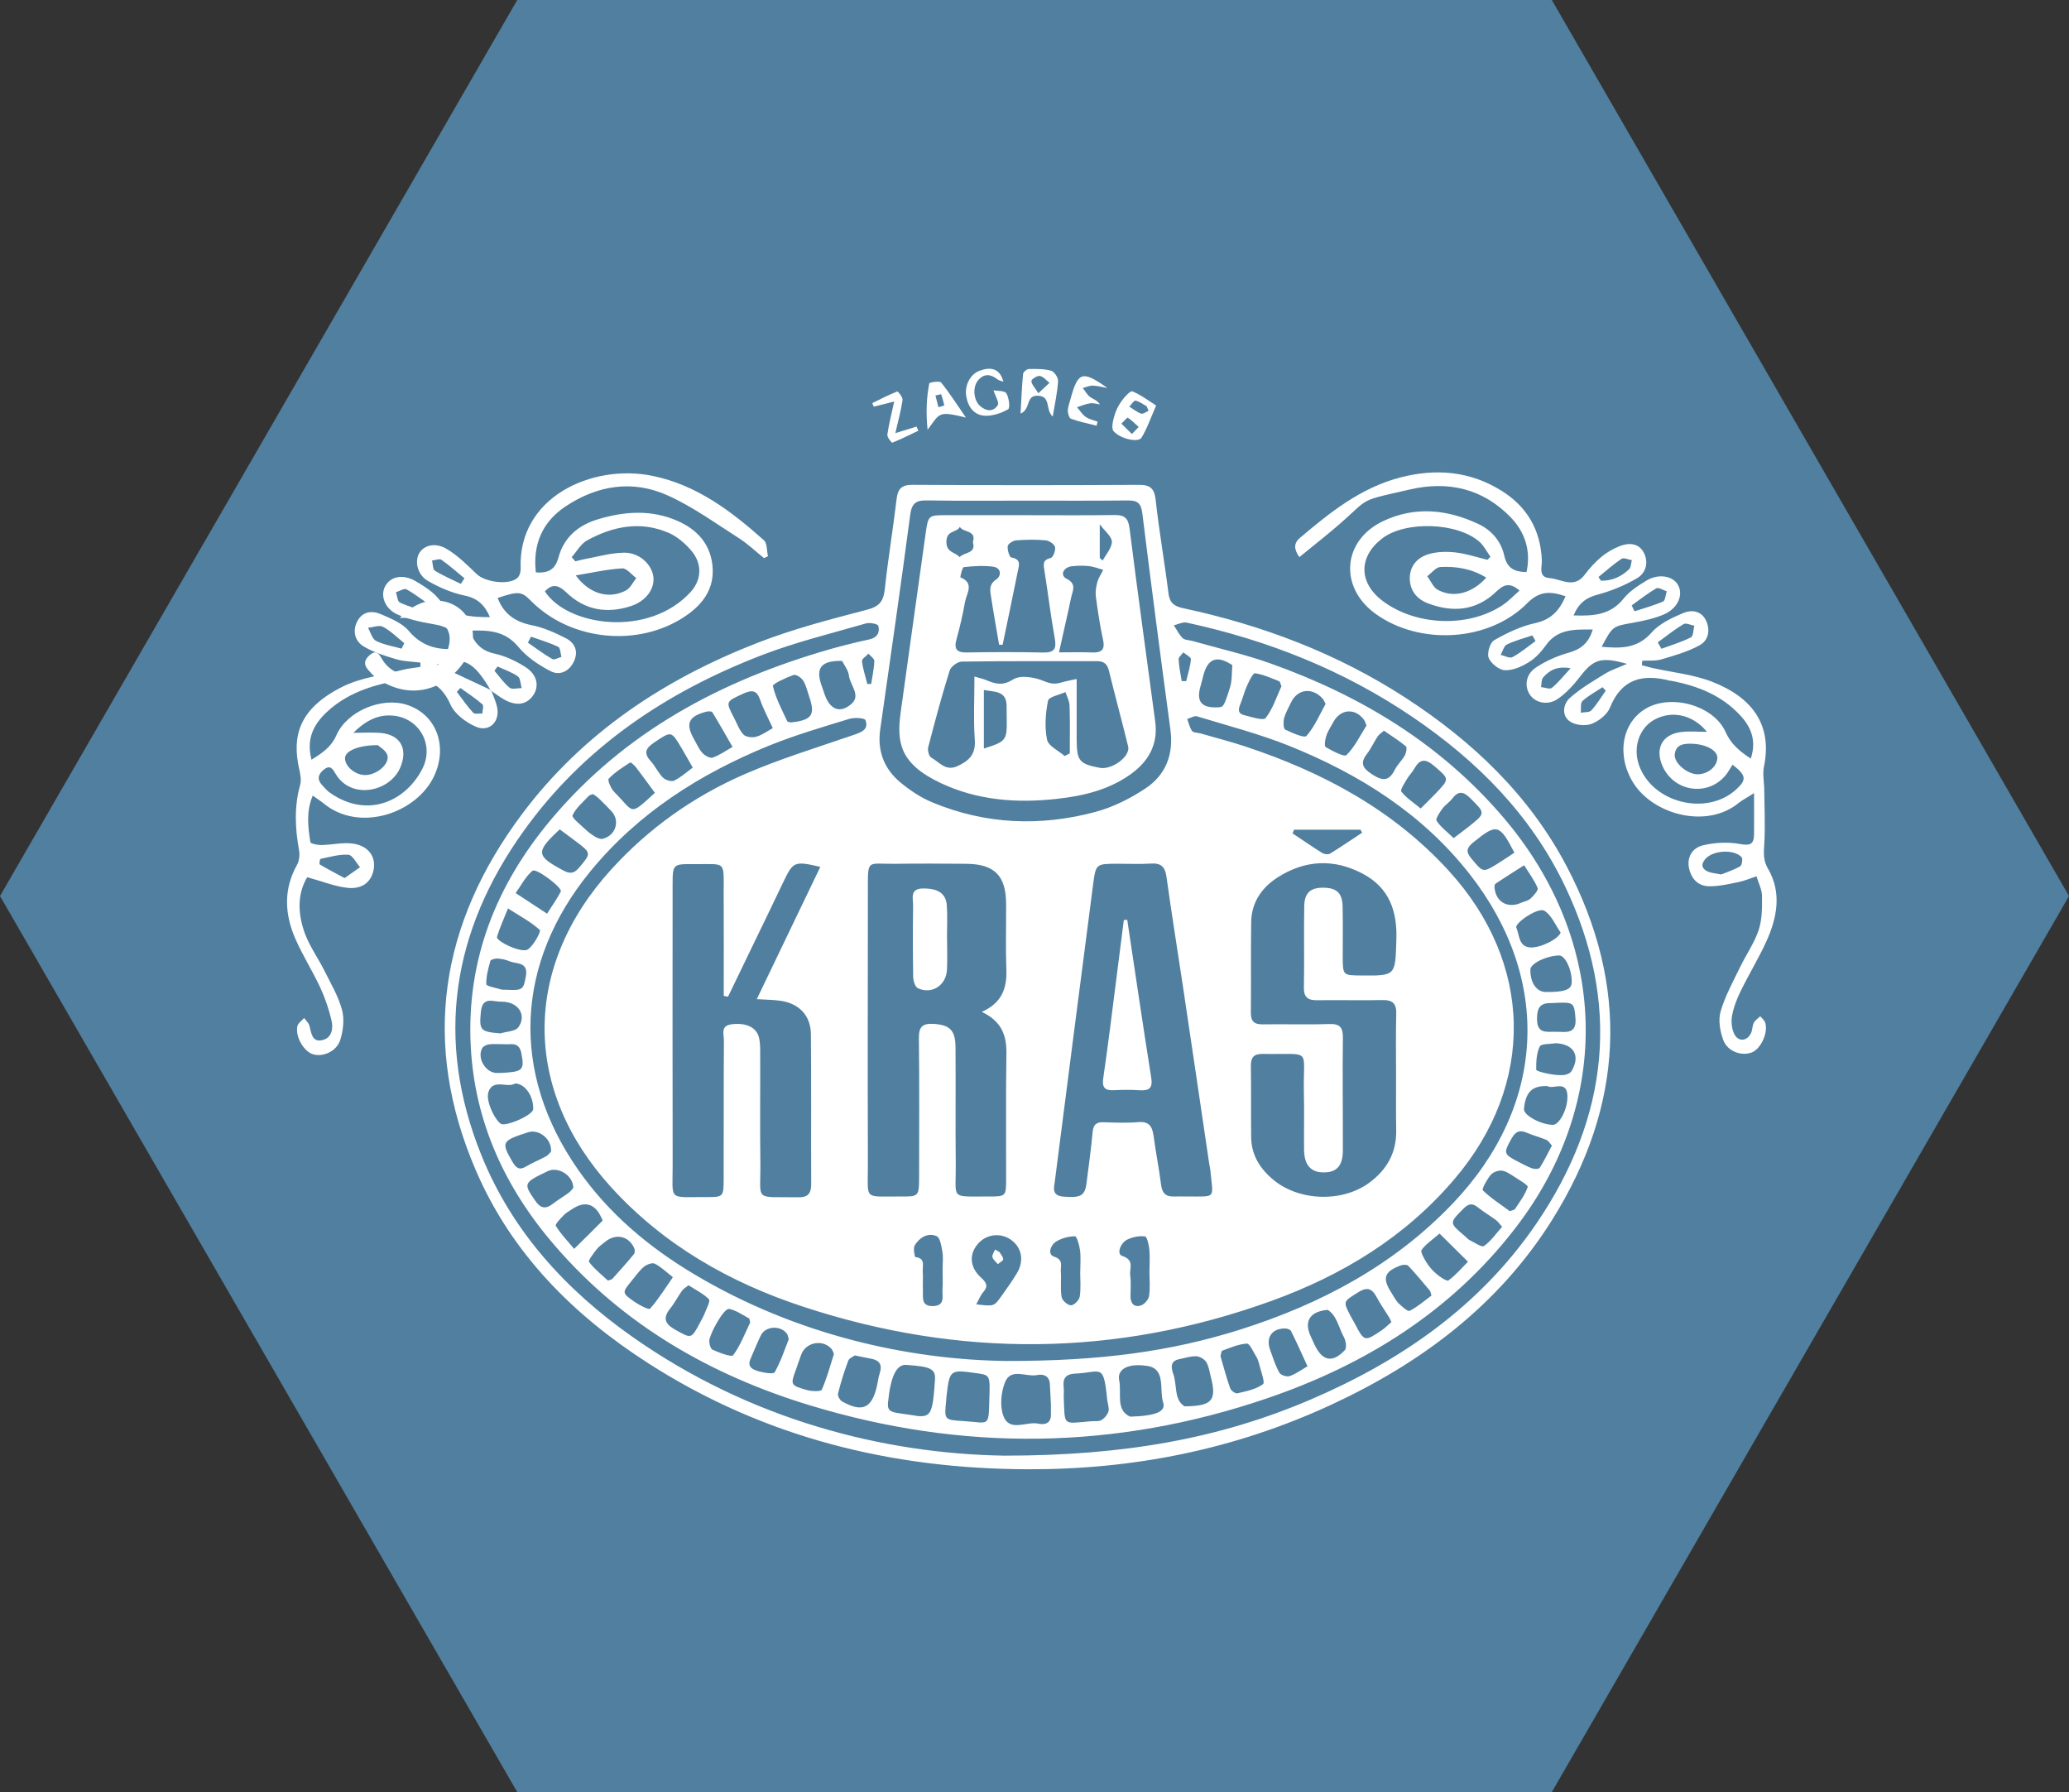 <?xml version="1.0" encoding="utf-8"?>
<!-- Generator: Adobe Illustrator 16.0.0, SVG Export Plug-In . SVG Version: 6.00 Build 0)  -->
<!DOCTYPE svg PUBLIC "-//W3C//DTD SVG 1.1//EN" "http://www.w3.org/Graphics/SVG/1.1/DTD/svg11.dtd">
<svg version="1.1" id="Layer_1" xmlns="http://www.w3.org/2000/svg" xmlns:xlink="http://www.w3.org/1999/xlink" x="0px" y="0px"
	 width="100px" height="86.603px" viewBox="0 0 100 86.603" enable-background="new 0 0 100 86.603" xml:space="preserve">
<rect x="0" y="0" width="100" height="86.603" fill="#333333" stroke="none"/>
<polygon fill-rule="evenodd" clip-rule="evenodd" fill="#507F9F" points="25,86.604 0,43.302 25,0 75.003,0 100.001,43.302 
	75.003,86.604 "/>
<g>
	<path fill-rule="evenodd" clip-rule="evenodd" fill="#FFFFFF" d="M49.646,71.003c-6.579-0.021-12.748-1.547-18.322-5.128
		c-3.625-2.327-6.599-5.307-8.324-9.312c-2.649-6.148-1.739-11.922,2.235-17.227c2.936-3.92,6.878-6.521,11.39-8.276
		c1.711-0.664,3.508-1.133,5.29-1.598c0.613-0.161,0.789-0.426,0.852-1.008c0.153-1.445,0.398-2.882,0.566-4.324
		c0.061-0.512,0.241-0.703,0.781-0.7c3.635,0.021,7.274,0.021,10.914,0.001c0.556-0.004,0.764,0.154,0.829,0.732
		c0.164,1.501,0.43,2.99,0.615,4.487c0.057,0.479,0.26,0.645,0.715,0.742c3.834,0.82,7.452,2.19,10.754,4.333
		c3.238,2.104,5.982,4.709,7.792,8.163c3.039,5.802,2.751,11.526-0.706,17.051c-2.591,4.14-6.35,6.945-10.725,8.965
		C59.655,70.05,54.755,71.025,49.646,71.003z M48.542,70.346c5.823,0,10.418-0.835,14.8-2.71c4.375-1.875,8.189-4.515,10.907-8.494
		c3.531-5.172,4.11-10.664,1.367-16.367c-1.641-3.409-4.234-6.015-7.341-8.123c-3.331-2.261-7-3.716-10.918-4.563
		c-0.188-0.042-0.414,0.082-0.623,0.129c0.139,0.209,0.248,0.446,0.425,0.617c0.104,0.102,0.315,0.095,0.476,0.141
		c1.261,0.359,2.551,0.649,3.785,1.09c4.363,1.556,8.227,3.892,11.263,7.463c5.058,5.95,5.298,13.675,0.558,19.82
		c-3.104,4.03-7.253,6.608-12.006,8.228c-7.323,2.5-14.715,2.584-22.105,0.333c-4.77-1.453-8.983-3.867-12.286-7.681
		c-2.414-2.784-3.91-5.984-4.094-9.708c-0.203-4.145,1.231-7.743,3.856-10.884c3.574-4.273,8.258-6.761,13.532-8.27
		c0.617-0.176,1.242-0.33,1.871-0.465c0.387-0.082,0.528-0.335,0.441-0.66c-0.023-0.09-0.41-0.168-0.59-0.116
		c-1.691,0.489-3.41,0.906-5.047,1.538c-4.604,1.774-8.602,4.442-11.508,8.503c-3.457,4.827-4.293,10.07-2.043,15.648
		c1.488,3.688,4.081,6.517,7.297,8.784C36.269,68.62,42.708,70.252,48.542,70.346z M47.452,48.9c0.961-0.43,1.219-1.125,1.188-2.023
		c-0.039-1.063-0.008-2.125-0.012-3.188c-0.004-1.37-0.559-1.933-1.926-1.945c-1.146-0.01-2.291-0.016-3.438,0
		c-1.368,0.019-1.317-0.273-1.317,1.281c-0.004,4.414-0.012,8.836,0,13.25c0.005,1.773-0.238,1.531,1.566,1.547
		c0.902,0.008,0.906-0.008,0.909-0.944c0.001-2.235,0.017-4.472-0.01-6.709c-0.008-0.573,0.198-0.721,0.727-0.688
		c0.754,0.052,1.035,0.294,1.043,1.107c0.016,1.898-0.008,3.802,0.012,5.703c0.017,1.703-0.303,1.523,1.58,1.531
		c0.844,0.003,0.852-0.01,0.854-0.828c0.006-2.039-0.018-4.081,0.014-6.124C48.649,50.001,48.382,49.34,47.452,48.9z M48.608,65.77
		c4.577,0.01,8.001-0.464,11.334-1.517c3.892-1.233,7.42-3.103,10.274-6.095c4.493-4.709,4.821-10.791,0.825-15.905
		c-2.286-2.923-5.325-4.836-8.716-6.203c-1.446-0.582-2.969-0.975-4.466-1.431c-0.136-0.042-0.316,0.081-0.48,0.128
		c0.078,0.197,0.118,0.416,0.24,0.58c0.063,0.087,0.258,0.074,0.393,0.113c0.724,0.209,1.454,0.396,2.173,0.633
		c3.742,1.24,7.14,3.053,9.836,6.006c4.092,4.477,4.198,10.305,0.273,14.907c-2.385,2.804-5.431,4.647-8.843,5.882
		c-7.497,2.712-15.065,2.767-22.628,0.281c-3.551-1.166-6.75-2.984-9.298-5.789c-4.285-4.719-4.266-10.632,0.02-15.346
		c1.816-1.998,3.985-3.529,6.438-4.598c1.711-0.744,3.508-1.291,5.276-1.9c0.379-0.132,0.738-0.261,0.572-0.713
		c-0.039-0.108-0.541-0.139-0.785-0.062c-1.309,0.403-2.629,0.785-3.895,1.301c-3.328,1.36-6.307,3.248-8.618,6.068
		c-3.633,4.438-3.867,9.719-0.598,14.407c1.477,2.124,3.423,3.756,5.632,5.07C38.536,64.55,43.973,65.706,48.608,65.77z
		 M35.188,48.166c-0.07-0.013-0.139-0.025-0.208-0.039c0-1.648,0.005-3.297-0.003-4.945c-0.005-1.633,0.147-1.406-1.447-1.422
		c-1.014-0.008-1.019,0-1.021,1.005c-0.001,4.503-0.009,9.01,0.002,13.518c0.005,1.798-0.251,1.555,1.633,1.567
		c0.816,0.003,0.829-0.016,0.832-0.864c0.006-2.236-0.003-4.477,0.012-6.715c0.002-0.285-0.18-0.701,0.371-0.771
		c0.656-0.084,1.184,0.122,1.317,0.612c0.07,0.265,0.066,0.554,0.066,0.835c0.008,1.734-0.016,3.469,0.008,5.203
		c0.028,1.969-0.364,1.672,1.838,1.71c0.486,0.009,0.623-0.207,0.619-0.659c-0.012-2.408,0.008-4.814-0.014-7.222
		c-0.01-0.913-0.584-1.501-1.497-1.618c-0.325-0.047-0.659-0.047-1.119-0.076c1.047-2.176,2.055-4.276,3.071-6.392
		c-1.251-0.289-1.309-0.263-1.777,0.71c-0.208,0.43-0.411,0.859-0.617,1.287C36.567,45.314,35.878,46.742,35.188,48.166z
		 M67.475,51.947c0-0.977-0.018-1.96,0.009-2.938c0.018-0.516-0.181-0.691-0.681-0.68c-1.038,0.022-2.07-0.008-3.108,0.008
		c-0.431,0.008-0.681-0.094-0.674-0.602c0.024-1.313-0.007-2.628,0.016-3.945c0.009-0.648,0.313-0.905,0.946-0.891
		c0.632,0.012,0.898,0.266,0.91,0.922c0.017,0.813,0.003,1.625,0.005,2.436c0.006,0.876,0.009,0.876,0.88,0.884
		c1.702,0.016,1.657,0.014,1.712-1.741c0.047-1.378-0.352-2.493-1.602-3.165c-1.398-0.75-2.806-0.688-4.141,0.169
		c-0.765,0.492-1.259,1.207-1.274,2.151c-0.022,1.453,0,2.906-0.016,4.362c-0.006,0.43,0.149,0.594,0.587,0.586
		c1.063-0.018,2.125,0.021,3.188-0.016c0.515-0.018,0.68,0.146,0.673,0.662c-0.023,1.82,0.004,3.639-0.001,5.454
		c-0.004,0.726-0.289,1.042-0.891,1.054c-0.638,0.016-0.971-0.336-0.984-1.07c-0.014-0.922,0.016-1.849-0.009-2.771
		c-0.051-2.232,0.453-1.838-1.98-1.885c-0.441-0.009-0.589,0.169-0.582,0.594c0.018,1.147,0,2.293,0.014,3.438
		c0.011,0.843,0.417,1.498,1.04,2.024c1.25,1.068,3.37,1.139,4.689,0.154c0.835-0.625,1.297-1.438,1.281-2.508
		C67.466,53.736,67.477,52.844,67.475,51.947z M57.393,57.822c1.425-0.008,1.237,0.141,1.106-1.273
		c-0.01-0.109-0.041-0.219-0.057-0.328c-0.422-2.85-0.84-5.695-1.266-8.541c-0.264-1.772-0.553-3.538-0.797-5.306
		c-0.068-0.496-0.271-0.673-0.758-0.641c-0.531,0.034-1.063,0.007-1.594,0.008c-1.055,0.002-1.063,0-1.195,1.01
		c-0.62,4.766-1.234,9.531-1.844,14.297c-0.046,0.352-0.179,0.734,0.422,0.781c0.797,0.063,1.017-0.031,1.099-0.617
		c0.11-0.834,0.222-1.664,0.3-2.5c0.033-0.352,0.169-0.492,0.523-0.479c0.555,0.019,1.117,0.042,1.673-0.005
		c0.522-0.047,0.687,0.196,0.749,0.656c0.109,0.803,0.266,1.599,0.369,2.399c0.053,0.382,0.225,0.548,0.597,0.538
		C56.943,57.814,57.169,57.822,57.393,57.822z M49.653,24.194c-1.623,0-3.246,0.016-4.869-0.011
		c-0.518-0.009-0.717,0.147-0.79,0.688c-0.458,3.464-0.958,6.924-1.451,10.386c-0.147,1.032,0.188,1.893,0.965,2.546
		c0.465,0.387,0.992,0.738,1.551,0.971c2.569,1.07,5.225,1.177,7.892,0.461c0.844-0.227,1.672-0.643,2.404-1.128
		c0.979-0.648,1.377-1.631,1.215-2.839c-0.471-3.493-0.93-6.985-1.361-10.481c-0.063-0.475-0.242-0.605-0.688-0.602
		C52.896,24.204,51.272,24.194,49.653,24.194z M50.795,67.901c-0.023-0.422-0.039-0.703-0.05-0.979
		c-0.012-0.419-0.286-0.537-0.622-0.47c-0.525,0.105-1.258-0.363-1.545,0.34c-0.197,0.485-0.26,1.164-0.08,1.639
		c0.299,0.791,1.109,0.244,1.687,0.369c0.306,0.067,0.626-0.008,0.61-0.46C50.788,68.146,50.795,67.952,50.795,67.901z
		 M47.186,63.034c0.859,0.101,0.859,0.101,1.215-0.399c0.256-0.36,0.519-0.721,0.746-1.101c0.367-0.609,0.238-1.257-0.291-1.626
		c-0.507-0.352-1.184-0.266-1.585,0.195c-0.432,0.492-0.414,1.125,0.133,1.625c0.281,0.259,0.375,0.425,0.109,0.729
		C47.389,62.596,47.319,62.787,47.186,63.034z M51.412,67.478c0.063,1.469-0.088,1.322,1.328,1.205
		c0.164-0.016,0.359,0.023,0.489-0.054c0.151-0.086,0.301-0.26,0.347-0.426c0.044-0.176-0.045-0.379-0.063-0.574
		c-0.181-1.781-0.278-1.304-1.531-1.25c-0.497,0.022-0.625,0.25-0.57,0.684C51.427,67.198,51.412,67.339,51.412,67.478z
		 M44.37,68.433c0.623,0.047,0.717-0.158,0.819-1.746c0.034-0.53-0.182-0.645-1.384-0.727c-0.484-0.035-0.762,0.574-0.883,1.799
		C42.864,68.337,43.153,68.228,44.37,68.433z M47.819,67.565c0.035-1.112,0.035-1.112-0.633-1.206
		c-1.271-0.179-1.289-0.168-1.438,1.112c-0.01,0.083-0.014,0.165-0.021,0.25c-0.088,0.889-0.089,0.898,0.834,0.953
		C47.842,68.753,47.778,69.011,47.819,67.565z M54.625,68.461c1.255-0.036,1.733-0.251,1.594-0.68
		c-0.199-0.618,0.146-1.633-0.767-1.771c-1-0.154-1.462,0.202-1.36,0.688C54.224,67.315,53.904,68.146,54.625,68.461z
		 M41.317,65.503c-0.066,0.053-0.27,0.125-0.32,0.258c-0.195,0.516-0.359,1.048-0.494,1.586c-0.026,0.103,0.087,0.313,0.193,0.374
		c0.961,0.547,1.434,0.344,1.68-0.702c0.051-0.214,0.07-0.438,0.141-0.648c0.137-0.413,0-0.636-0.418-0.711
		C41.879,65.62,41.663,65.573,41.317,65.503z M57.256,67.962c1.343-0.012,1.558-0.295,1.265-1.428
		c-0.063-0.242-0.094-0.508-0.219-0.711c-0.094-0.145-0.317-0.273-0.484-0.281c-0.273-0.009-0.547,0.086-0.819,0.141
		c-0.446,0.086-0.399,0.406-0.294,0.703C56.904,66.933,56.729,67.656,57.256,67.962z M58.99,65.541
		c0.158,0.541,0.291,1.056,0.469,1.552c0.04,0.113,0.25,0.263,0.344,0.241c0.431-0.104,0.901-0.188,1.236-0.44
		c0.12-0.086-0.103-0.638-0.181-0.975c-0.031-0.134-0.079-0.267-0.154-0.384c-0.136-0.22-0.306-0.613-0.439-0.604
		c-0.402,0.024-0.797,0.198-1.187,0.34C59.021,65.292,59.014,65.464,58.99,65.541z M45.558,61.322c0-0.276,0.037-0.563-0.01-0.83
		c-0.047-0.271-0.109-0.686-0.283-0.756c-0.424-0.18-0.824,0.07-1.054,0.447c-0.084,0.139-0.002,0.561,0.033,0.567
		c0.504,0.054,0.334,0.431,0.355,0.696c0.021,0.305-0.005,0.609,0.008,0.915c0.012,0.344-0.094,0.772,0.492,0.757
		c0.594-0.02,0.434-0.469,0.454-0.797C45.575,61.994,45.558,61.659,45.558,61.322z M40.305,65.437
		c-0.039-0.089-0.055-0.169-0.102-0.23c-0.41-0.505-1.25-0.359-1.48,0.258c-0.09,0.234-0.16,0.469-0.246,0.703
		C38.2,66.926,38.192,66.944,39,67.175c0.23,0.066,0.676,0.078,0.719-0.016C39.965,66.604,40.119,66.015,40.305,65.437z
		 M24.897,52.36c-0.367,0.243-1.078-0.262-1.295,0.43c-0.145,0.462,0.423,1.54,0.688,1.545c0.469,0.003,1.47-0.489,1.48-0.731
		C25.794,52.992,25.387,52.369,24.897,52.36z M38.243,34.91c1.006-0.109,1.168-0.37,0.871-1.234
		c-0.09-0.266-0.148-0.551-0.293-0.783c-0.087-0.143-0.354-0.317-0.467-0.275c-0.369,0.133-1.021,0.432-0.998,0.535
		c0.136,0.587,0.43,1.139,0.691,1.693C38.075,34.908,38.235,34.909,38.243,34.91z M33.277,62.111
		c-0.121,0.102-0.242,0.164-0.315,0.267c-0.194,0.272-0.345,0.578-0.556,0.837c-0.369,0.46-0.297,0.748,0.223,1.04
		c0.791,0.442,0.776,0.469,1.215-0.354c0.078-0.147,0.164-0.297,0.223-0.452c0.086-0.222,0.277-0.58,0.197-0.661
		C34,62.518,33.637,62.343,33.277,62.111z M55.554,61.381c0.002,0,0.004,0,0.004,0c0-0.333,0.026-0.669-0.009-1.003
		c-0.023-0.223-0.108-0.611-0.207-0.627c-0.276-0.038-0.602,0.028-0.859,0.154c-0.328,0.161-0.53,0.697-0.242,0.791
		c0.609,0.197,0.344,0.602,0.383,0.922c0.047,0.328,0.02,0.665,0.016,1c-0.008,0.344,0.149,0.571,0.492,0.474
		c0.172-0.051,0.38-0.286,0.406-0.461C55.597,62.221,55.554,61.799,55.554,61.381z M67.249,63.891
		c-0.063-0.132-0.078-0.184-0.109-0.228c-0.203-0.332-0.43-0.647-0.609-0.989c-0.237-0.438-0.484-0.484-0.915-0.205
		c-0.69,0.439-0.712,0.408-0.341,1.126c0.066,0.121,0.139,0.242,0.202,0.361c0.469,0.891,0.473,0.891,1.323,0.319
		C66.967,64.159,67.109,64.009,67.249,63.891z M64.17,63.3c-0.881,0.078-1.156,0.569-0.813,1.295
		c0.056,0.126,0.114,0.251,0.173,0.376c0.375,0.805,0.87,0.914,1.468,0.278c0.102-0.107,0.053-0.459-0.046-0.633
		C64.699,64.159,64.616,63.572,64.17,63.3z M52.208,61.416c0,0,0.001,0,0.005,0c0-0.333,0.031-0.671-0.013-0.998
		c-0.031-0.243-0.156-0.673-0.242-0.674c-0.305,0-0.642,0.094-0.905,0.251c-0.281,0.169-0.438,0.622-0.109,0.733
		c0.469,0.156,0.312,0.448,0.329,0.709c0.03,0.414-0.033,0.838,0.038,1.244c0.027,0.165,0.294,0.399,0.453,0.399
		c0.148,0,0.398-0.25,0.423-0.421C52.249,62.253,52.208,61.831,52.208,61.416z M33.482,37.095c-0.225-0.393-0.387-0.686-0.556-0.969
		c-0.488-0.814-0.48-0.798-1.292-0.254c-0.396,0.266-0.561,0.496-0.185,0.908c0.223,0.244,0.362,0.565,0.593,0.799
		c0.12,0.117,0.411,0.211,0.541,0.146C32.906,37.568,33.184,37.314,33.482,37.095z M61.936,33.164
		c-0.047-0.105-0.062-0.223-0.112-0.242c-0.381-0.151-0.763-0.326-1.162-0.387c-0.096-0.016-0.28,0.355-0.375,0.57
		c-0.129,0.273-0.203,0.573-0.313,0.855c-0.099,0.246-0.205,0.508,0.155,0.598c0.352,0.09,0.925,0.281,1.042,0.141
		C61.521,34.257,61.695,33.679,61.936,33.164z M64.069,34.017c-0.063-0.115-0.086-0.193-0.141-0.252
		c-0.501-0.563-1.22-0.477-1.532,0.188c-0.116,0.25-0.265,0.496-0.334,0.76c-0.042,0.174-0.032,0.501,0.055,0.545
		c0.335,0.16,0.926,0.424,1.029,0.306C63.539,35.117,63.78,34.535,64.069,34.017z M74.794,52.486
		c-0.748-0.029-1.061,0.297-1.137,1.104c-0.025,0.302,0.787,0.749,1.389,0.771c0.313,0.009,0.742-0.766,0.711-1.427
		C75.718,52.181,75.062,52.664,74.794,52.486z M32.523,61.721c-0.321-0.25-0.575-0.5-0.879-0.654
		c-0.122-0.061-0.394,0.045-0.527,0.156c-0.227,0.193-0.403,0.451-0.597,0.686c-0.457,0.561-0.466,0.574,0.145,1
		c0.232,0.163,0.694,0.4,0.752,0.336C31.814,62.799,32.133,62.284,32.523,61.721z M66.889,35.312
		c-0.11,0.098-0.228,0.168-0.297,0.27c-0.186,0.278-0.324,0.591-0.526,0.854c-0.344,0.449-0.208,0.684,0.244,0.979
		c0.506,0.335,0.821,0.352,1.11-0.226c0.125-0.244,0.344-0.44,0.477-0.683c0.07-0.124,0.117-0.383,0.055-0.438
		C67.635,35.8,67.279,35.582,66.889,35.312z M37.351,35.188c-0.245-0.537-0.46-0.933-0.605-1.353
		c-0.159-0.461-0.374-0.52-0.811-0.319c-0.864,0.397-0.875,0.374-0.45,1.188c0.141,0.271,0.247,0.584,0.45,0.796
		c0.121,0.124,0.43,0.157,0.614,0.103C36.833,35.524,37.086,35.332,37.351,35.188z M36.258,63.912
		c-0.027-0.102-0.023-0.184-0.056-0.199c-0.315-0.172-0.622-0.389-0.96-0.459c-0.121-0.027-0.355,0.277-0.472,0.469
		c-0.192,0.303-0.365,0.631-0.473,0.969c-0.047,0.156,0.028,0.475,0.137,0.531c0.324,0.148,0.922,0.375,1.002,0.268
		C35.793,65.009,36.008,64.425,36.258,63.912z M69.186,62.61c-0.042-0.139-0.045-0.201-0.078-0.239
		c-0.338-0.403-0.677-0.814-1.039-1.196c-0.063-0.07-0.26-0.063-0.374-0.02c-0.801,0.299-0.9,0.622-0.431,1.339
		c0.109,0.165,0.195,0.353,0.329,0.484c0.162,0.156,0.444,0.416,0.538,0.369C68.52,63.15,68.854,62.853,69.186,62.61z M40.7,31.94
		c-1-0.023-1.266,0.329-1.02,1.103c0.06,0.186,0.125,0.37,0.191,0.553c0.254,0.695,0.734,0.9,1.286,0.416
		c0.464-0.404-0.069-0.902-0.126-1.359C41,32.378,40.79,32.124,40.7,31.94z M29.382,61.884c0.117-0.042,0.184-0.047,0.215-0.084
		c0.354-0.392,0.707-0.784,1.043-1.194c0.052-0.063,0.049-0.217,0.009-0.3c-0.283-0.6-0.917-0.711-1.431-0.269
		c-0.125,0.108-0.275,0.198-0.375,0.331c-0.151,0.196-0.426,0.541-0.372,0.618C28.73,61.331,29.085,61.606,29.382,61.884z
		 M63.195,66.026c-0.299-0.652-0.538-1.185-0.798-1.705c-0.032-0.069-0.18-0.117-0.276-0.121c-0.648-0.01-0.959,0.443-0.725,1.059
		c0.134,0.363,0.25,0.744,0.438,1.077c0.07,0.12,0.361,0.213,0.5,0.165C62.639,66.394,62.912,66.19,63.195,66.026z M35.406,36.095
		c-0.363-0.627-0.66-1.161-0.98-1.678c-0.031-0.051-0.208-0.047-0.305-0.02c-0.856,0.227-1.004,0.582-0.563,1.351
		c0.125,0.217,0.227,0.462,0.393,0.642c0.119,0.126,0.365,0.267,0.494,0.222C34.77,36.501,35.059,36.291,35.406,36.095z
		 M58.849,34.183c0.281-0.012,0.299-0.007,0.603-0.971c0.103-0.334,0.078-0.713,0.109-1.068c0-0.013-0.047-0.028-0.071-0.044
		c-0.679-0.43-1.109-0.266-1.319,0.505c-0.049,0.188-0.095,0.375-0.149,0.561C57.812,33.903,58.068,34.218,58.849,34.183z
		 M31.652,38.315c-0.312-0.423-0.599-0.828-0.902-1.22c-0.079-0.104-0.26-0.268-0.293-0.248c-0.364,0.236-0.742,0.475-1.036,0.785
		c-0.068,0.073,0.11,0.482,0.271,0.643C30.686,39.275,30.39,39.462,31.652,38.315z M38.122,64.722
		c-0.034-0.109-0.039-0.197-0.082-0.259c-0.301-0.428-1.044-0.391-1.266,0.072c-0.183,0.375-0.339,0.763-0.505,1.147
		c-0.17,0.392,0.137,0.511,0.392,0.585c0.258,0.073,0.724,0.151,0.781,0.049C37.729,65.814,37.911,65.25,38.122,64.722z
		 M68.665,39.072c0.248-0.25,0.481-0.471,0.701-0.703c0.713-0.742,0.689-0.718-0.047-1.352c-0.435-0.374-0.702-0.337-0.969,0.141
		c-0.094,0.171-0.242,0.305-0.338,0.474c-0.12,0.206-0.349,0.537-0.282,0.621C67.959,38.553,68.297,38.767,68.665,39.072z
		 M28.66,38.374c-0.104,0.042-0.168,0.05-0.203,0.088c-0.279,0.306-0.622,0.581-0.786,0.941c-0.051,0.108,0.391,0.456,0.622,0.677
		c0.14,0.133,0.299,0.251,0.466,0.352c0.11,0.063,0.264,0.133,0.374,0.102c0.637-0.156,0.851-0.887,0.409-1.344
		c-0.194-0.203-0.385-0.402-0.588-0.594C28.859,38.502,28.743,38.433,28.66,38.374z M66.045,35.061
		c-0.055-0.129-0.071-0.21-0.117-0.272c-0.422-0.582-1.131-0.537-1.477,0.094c-0.117,0.221-0.266,0.434-0.345,0.668
		c-0.062,0.177-0.108,0.509-0.033,0.552c0.323,0.183,0.894,0.494,1.008,0.384C65.487,36.087,65.741,35.539,66.045,35.061z
		 M70.259,40.502c0.277-0.21,0.497-0.371,0.709-0.54c0.851-0.674,0.829-0.656,0.092-1.391c-0.35-0.344-0.585-0.35-0.874,0.027
		c-0.135,0.176-0.336,0.301-0.468,0.478c-0.131,0.182-0.35,0.496-0.285,0.59C69.639,39.978,69.959,40.212,70.259,40.502z
		 M69.577,59.613c-0.349,0.303-0.664,0.506-0.865,0.787c-0.071,0.102,0.115,0.415,0.231,0.603c0.131,0.21,0.298,0.406,0.49,0.563
		c0.169,0.145,0.495,0.367,0.573,0.312c0.351-0.251,0.634-0.594,0.945-0.904C70.506,60.533,70.061,60.093,69.577,59.613z
		 M27.75,60.353c0.495-0.488,0.938-0.922,1.372-1.361c0.015-0.014-0.035-0.099-0.056-0.146c-0.3-0.68-0.804-0.828-1.413-0.414
		c-0.137,0.094-0.292,0.172-0.403,0.289c-0.156,0.161-0.43,0.445-0.387,0.518C27.085,59.609,27.394,59.923,27.75,60.353z
		 M72.601,59.287c-0.116-0.129-0.188-0.244-0.289-0.318c-0.289-0.217-0.603-0.399-0.883-0.623c-0.28-0.227-0.462-0.17-0.705,0.072
		c-0.673,0.677-0.687,0.675,0.07,1.311c0.084,0.07,0.157,0.163,0.256,0.211c0.226,0.11,0.565,0.352,0.675,0.275
		C72.054,59.986,72.296,59.626,72.601,59.287z M27.054,40.08c-1.174,1.094-1.152,1.273,0.155,1.977
		c0.318,0.172,0.522,0.18,0.778-0.125c0.586-0.695,0.603-0.702-0.146-1.266C27.578,40.47,27.312,40.275,27.054,40.08z
		 M74.702,47.939c0.915,0.008,1.25-0.109,1.262-0.455c0.024-0.6-0.312-1.319-0.612-1.311c-0.618,0.016-1.376,0.389-1.384,0.677
		C73.952,47.478,74.259,47.931,74.702,47.939z M73.194,41.206c-0.719-1.392-0.854-1.415-1.972-0.509
		c-0.333,0.273-0.396,0.447-0.099,0.802c0.556,0.659,0.537,0.682,1.25,0.245C72.654,41.572,72.922,41.384,73.194,41.206z
		 M72.976,58.533c0.109-0.047,0.211-0.055,0.249-0.109c0.226-0.344,0.486-0.68,0.613-1.063c0.029-0.086-0.424-0.346-0.667-0.506
		c-0.188-0.119-0.391-0.265-0.594-0.283c-0.172-0.018-0.422,0.078-0.531,0.211c-0.18,0.219-0.438,0.68-0.375,0.742
		C72.062,57.908,72.534,58.205,72.976,58.533z M24.552,43.9c-0.216,0.547-0.407,0.953-0.531,1.375
		c-0.059,0.203,1.178,0.803,1.485,0.609c0.295-0.188,0.647-0.88,0.587-0.938C25.691,44.572,25.187,44.306,24.552,43.9z
		 M26.441,44.153c0.262-0.416,0.493-0.729,0.665-1.073c0.086-0.174-1.19-1.147-1.37-0.999c-0.337,0.28-0.548,0.709-0.813,1.077
		C25.387,43.462,25.852,43.767,26.441,44.153z M26.632,55.658c0.051-0.609-0.582-1.108-1.104-0.94
		c-1.288,0.409-1.316,0.479-0.752,1.44c0.172,0.291,0.327,0.405,0.647,0.216c0.309-0.185,0.646-0.317,0.961-0.489
		C26.495,55.823,26.574,55.712,26.632,55.658z M27.711,57.402c-0.02-0.619-0.743-1.041-1.241-0.803
		c-1.181,0.566-1.175,0.59-0.612,1.41c0.274,0.403,0.516,0.436,0.874,0.156c0.241-0.186,0.507-0.337,0.752-0.521
		C27.585,57.571,27.661,57.457,27.711,57.402z M73.665,41.814c-0.557,0.358-0.978,0.617-1.385,0.895
		c-0.047,0.029-0.052,0.152-0.042,0.223c0.081,0.676,0.651,0.979,1.284,0.695c0.155-0.065,0.336-0.095,0.452-0.203
		c0.15-0.141,0.386-0.398,0.344-0.508C74.163,42.537,73.905,42.201,73.665,41.814z M75.007,55.361
		c-0.094-0.102-0.158-0.227-0.265-0.273c-0.306-0.133-0.634-0.211-0.94-0.344c-0.352-0.156-0.553-0.063-0.742,0.273
		c-0.397,0.703-0.398,0.758,0.314,1.123c0.227,0.111,0.445,0.242,0.68,0.323c0.109,0.039,0.328,0.038,0.367-0.031
		C74.632,56.105,74.796,55.751,75.007,55.361z M75.429,45.064c-0.258-0.365-0.443-0.844-0.789-1.053
		c-0.305-0.18-1.448,0.608-1.352,0.82c0.156,0.351,0.102,0.894,0.646,0.952C74.421,45.837,75.335,45.376,75.429,45.064z
		 M24.381,50.462c-0.304,0-0.529-0.021-0.745,0.008c-0.118,0.016-0.277,0.087-0.329,0.183c-0.269,0.481,0.173,1.208,0.717,1.2
		c0.167,0,0.331-0.008,0.498-0.023c0.755-0.055,0.821-0.188,0.677-0.93C25.082,50.298,24.645,50.501,24.381,50.462z M24.188,49.939
		c0.297-0.094,0.723-0.094,0.867-0.297c0.398-0.559,0.031-1.165-0.669-1.227c-0.167-0.012-0.335-0.008-0.498-0.039
		c-0.418-0.07-0.603,0.086-0.646,0.519C23.156,49.791,23.209,49.861,24.188,49.939z M75.188,50.414
		c-0.268,0.048-0.697,0.016-0.768,0.159c-0.162,0.327-0.173,0.741-0.172,1.116c0,0.07,0.36,0.156,0.563,0.196
		c0.247,0.049,0.499,0.085,0.748,0.069c0.141-0.008,0.337-0.086,0.4-0.195C76.399,51.009,76.063,50.455,75.188,50.414z
		 M24.457,47.83c0.813,0.042,0.844,0,0.961-0.664c0.121-0.693-0.453-0.57-0.792-0.712c-0.176-0.077-0.376-0.116-0.569-0.132
		c-0.12-0.008-0.334,0.047-0.354,0.112c-0.104,0.373-0.212,0.755-0.198,1.13c0.004,0.094,0.454,0.174,0.703,0.25
		C24.285,47.837,24.374,47.827,24.457,47.83z M62.545,40.095c-0.024,0.056-0.047,0.117-0.071,0.18
		c0.477,0.316,0.946,0.642,1.431,0.945c0.101,0.063,0.289,0.086,0.382,0.031c0.524-0.32,1.032-0.672,1.547-1.008
		c-0.029-0.053-0.054-0.102-0.077-0.148C64.686,40.095,63.615,40.095,62.545,40.095z M75.206,49.863c0.057,0,0.113-0.002,0.168,0
		c0.463,0.035,0.823-0.003,0.773-0.644c-0.054-0.724-0.086-0.789-0.837-0.759c-0.112,0.001-0.225,0.017-0.334,0.016
		c-0.547-0.017-0.691,0.241-0.688,0.775C74.292,49.994,74.78,49.845,75.206,49.863z M41.921,33.054c0.06,0,0.123-0.001,0.185-0.001
		c0.055-0.37,0.141-0.737,0.152-1.105c0.004-0.117-0.183-0.241-0.281-0.359c-0.113,0.121-0.328,0.254-0.316,0.363
		C41.704,32.324,41.829,32.687,41.921,33.054z M57.115,32.914c0.071,0,0.144,0,0.216,0c0.083-0.35,0.198-0.696,0.229-1.052
		c0.008-0.102-0.237-0.223-0.367-0.336c-0.078,0.113-0.234,0.23-0.227,0.34C56.982,32.217,57.06,32.566,57.115,32.914z"/>
	<path fill-rule="evenodd" clip-rule="evenodd" fill="#FFFFFF" d="M23.738,33.351c0.094,0.254,0.208,0.504,0.276,0.766
		c0.189,0.729-0.35,1.299-1.03,0.996c-0.476-0.212-1.009-0.611-1.21-1.063c-0.524-1.184-1.377-1.367-2.502-1.168
		c-1.292,0.227-2.502,0.618-3.479,1.531c-0.636,0.596-1.002,1.306-0.736,2.299c0.533-0.33,0.954-0.617,1.198-1.173
		c0.512-1.173,2.187-1.868,3.401-1.481c1.424,0.454,2,1.98,1.335,3.428c-0.835,1.813-3.62,2.773-5.354,1.336
		c-0.145-0.12-0.308-0.219-0.521-0.374c-0.328,0.78-0.227,1.521-0.116,2.249c0.011,0.072,0.337,0.141,0.516,0.141
		c0.547-0.008,1.115-0.156,1.636-0.055c0.699,0.141,1.001,0.648,0.914,1.203c-0.098,0.617-0.535,1-1.279,0.919
		c-0.618-0.068-1.216-0.316-1.938-0.513c-0.489,0.81-0.461,1.782-0.104,2.741c0.233,0.619,0.634,1.176,0.934,1.775
		c0.312,0.625,0.675,1.238,0.853,1.898c0.121,0.453,0.056,1.008-0.091,1.463c-0.177,0.544-0.83,0.818-1.297,0.685
		c-0.449-0.125-0.876-0.836-0.773-1.353c0.03-0.155,0.214-0.272,0.327-0.406c0.087,0.12,0.216,0.231,0.255,0.369
		c0.097,0.345,0.119,0.813,0.618,0.703c0.464-0.098,0.547-0.559,0.452-0.955c-0.129-0.538-0.308-1.077-0.539-1.577
		c-0.365-0.787-0.832-1.523-1.184-2.313c-0.539-1.203-0.618-2.422,0.056-3.628c0.109-0.196,0.139-0.481,0.098-0.708
		c-0.192-1.061-0.241-2.103,0.054-3.156c0.063-0.227,0.013-0.5-0.042-0.741c-0.366-1.603-0.029-2.944,2.084-4.001
		c0.878-0.439,1.917-0.561,2.887-0.811c0.286-0.075,0.586-0.1,0.879-0.148c0.003-0.069,0.004-0.139,0.007-0.208
		c-0.387-0.051-0.789-0.051-1.158-0.16c-0.549-0.161-1.116-0.336-1.599-0.629c-0.402-0.246-0.541-0.723-0.306-1.191
		c0.25-0.496,0.713-0.551,1.156-0.358c0.477,0.208,1.021,0.426,1.34,0.804c0.684,0.813,1.514,0.958,2.473,0.848
		c-0.224-0.824-0.52-1.047-1.326-1.18c-0.572-0.094-1.158-0.227-1.684-0.457c-0.623-0.273-0.85-0.918-0.601-1.371
		c0.262-0.477,0.861-0.6,1.478-0.238c0.405,0.239,0.833,0.508,1.12,0.867c0.644,0.806,1.494,0.867,2.465,0.867
		c-0.257-0.589-0.594-0.913-1.222-1.042c-0.615-0.126-1.224-0.391-1.773-0.704c-0.502-0.289-0.646-0.922-0.438-1.317
		c0.211-0.4,0.768-0.569,1.334-0.237c0.54,0.316,1.001,0.781,1.458,1.219c0.416,0.399,1.575,0.551,1.976,0.179
		c0.103-0.097,0.155-0.301,0.149-0.453c-0.138-3.438,3.45-5.074,6.375-4.471c2.138,0.44,3.805,1.705,5.38,3.109
		c0.164,0.146,0.136,0.51,0.199,0.772c-0.064,0.031-0.128,0.063-0.191,0.094c-0.404-0.324-0.781-0.688-1.215-0.965
		c-1.127-0.718-2.224-1.517-3.435-2.063c-1.698-0.769-3.41-0.496-4.949,0.532c-1.109,0.741-1.584,1.823-1.43,3.183
		c0.617,0.053,0.938-0.15,1.093-0.718c0.263-0.97,0.948-1.556,1.896-1.843c1.292-0.392,2.59-0.482,3.856,0.073
		c0.922,0.405,1.567,1.077,1.688,2.128c0.125,1.103-0.427,1.879-1.289,2.465c-2.262,1.543-5.559,1.215-7.48-0.727
		c-0.456-0.462-0.598-0.477-1.61-0.141c0.294,0.773,0.846,1.157,1.655,1.318c0.563,0.111,1.11,0.358,1.627,0.62
		c0.44,0.224,0.639,0.624,0.405,1.128c-0.227,0.489-0.691,0.692-1.109,0.481c-0.578-0.293-1.164-0.685-1.573-1.178
		c-0.646-0.781-1.43-0.822-2.369-0.787c0.254,0.612,0.573,0.968,1.203,1.105c0.532,0.117,1.06,0.366,1.52,0.663
		c0.566,0.368,0.661,0.937,0.348,1.372c-0.324,0.451-0.825,0.517-1.417,0.172c-0.215-0.125-0.415-0.28-0.622-0.422
		c-0.84-1.427-1.316-1.677-2.619-1.25C22.047,32.562,22.893,32.957,23.738,33.351z M27.631,26.924
		c0.06,0.068,0.118,0.137,0.177,0.203c0.128-0.031,0.254-0.07,0.384-0.094c0.655-0.117,1.311-0.316,1.967-0.324
		c0.75-0.012,1.359,0.579,1.422,1.186c0.058,0.592-0.377,1.166-1.102,1.4c-1.158,0.373-2.217,0.191-3.105-0.664
		c-0.361-0.347-0.668-0.452-1.038-0.052c1.095,1.689,5.016,2.251,7.046,0.027c0.543-0.596,0.559-1.374,0.034-1.992
		c-0.3-0.351-0.687-0.686-1.102-0.865c-1.359-0.586-2.689-0.317-3.937,0.365C28.074,26.281,27.877,26.651,27.631,26.924z
		 M17.081,35.414c0.556,0,0.943-0.029,1.324,0.006c0.961,0.09,1.321,0.776,0.942,1.672c-0.499,1.177-2.385,1.583-3.134,0.291
		c-0.139-0.24-0.267-0.436-0.572-0.183c-0.259,0.218-0.328,0.446-0.094,0.716c0.128,0.143,0.259,0.297,0.417,0.406
		c1.816,1.259,3.661,0.384,4.452-1.175c0.58-1.145-0.138-2.434-1.396-2.561C18.329,34.515,17.716,34.777,17.081,35.414z
		 M27.828,27.807c0.66,0.907,1.619,1.163,2.432,0.723c0.209-0.115,0.333-0.391,0.494-0.594c-0.229-0.165-0.467-0.483-0.685-0.469
		C29.344,27.511,28.628,27.675,27.828,27.807z M18.261,36.011c-0.935-0.004-1.562,0.279-1.584,0.607
		c-0.026,0.404,0.487,0.844,0.984,0.837c0.533-0.001,1.171-0.518,1.066-0.948C18.667,36.268,18.343,36.095,18.261,36.011z
		 M16.656,42.434c0.289-0.206,0.517-0.369,0.746-0.526c-0.187-0.211-0.361-0.586-0.562-0.601c-0.444-0.032-0.902,0.108-1.349,0.2
		c-0.032,0.004-0.069,0.25-0.036,0.268C15.824,41.995,16.207,42.194,16.656,42.434z M19.412,31.347
		c0.042-0.087,0.084-0.177,0.127-0.266c-0.338-0.271-0.651-0.59-1.027-0.79c-0.18-0.098-0.479,0.023-0.726,0.047
		c0.127,0.219,0.202,0.539,0.39,0.633C18.554,31.163,18.996,31.229,19.412,31.347z M20.702,29.605
		c0.048-0.104,0.098-0.208,0.146-0.313c-0.398-0.277-0.782-0.578-1.204-0.813c-0.109-0.061-0.335,0.09-0.506,0.142
		c0.06,0.171,0.073,0.444,0.186,0.496C19.765,29.319,20.239,29.448,20.702,29.605z M25.665,30.768
		c-0.048,0.096-0.099,0.192-0.15,0.289c0.391,0.27,0.771,0.558,1.18,0.793c0.097,0.055,0.292-0.065,0.441-0.105
		c-0.048-0.168-0.051-0.437-0.156-0.485C26.561,31.057,26.106,30.924,25.665,30.768z M22.273,28.215
		c0.059-0.089,0.117-0.179,0.175-0.268c-0.368-0.303-0.723-0.621-1.112-0.895c-0.096-0.066-0.3,0.02-0.454,0.036
		c0.042,0.168,0.031,0.425,0.138,0.491C21.417,27.825,21.852,28.008,22.273,28.215z M24.049,32.208
		c-0.05,0.068-0.101,0.139-0.151,0.209c0.24,0.277,0.452,0.59,0.733,0.818c0.119,0.096,0.384,0.017,0.582,0.017
		c-0.058-0.194-0.054-0.472-0.183-0.563C24.738,32.48,24.379,32.363,24.049,32.208z M22.25,33.246
		c-0.055,0.063-0.113,0.127-0.169,0.191c0.259,0.34,0.501,0.695,0.79,1.008c0.074,0.08,0.291,0.027,0.442,0.037
		c0.006-0.152,0.078-0.381,0.004-0.443C22.984,33.748,22.609,33.503,22.25,33.246z"/>
	<path fill-rule="evenodd" clip-rule="evenodd" fill="#FFFFFF" d="M76.054,29.741c0.977,0.036,1.79-0.027,2.418-0.813
		c0.286-0.359,0.712-0.632,1.113-0.875c0.575-0.344,1.255-0.226,1.508,0.199c0.28,0.466,0.024,1.127-0.645,1.428
		c-0.476,0.213-1.009,0.322-1.527,0.416c-0.97,0.172-0.976,0.153-1.509,1.161c0.917,0.08,1.725,0.099,2.417-0.692
		c0.382-0.434,0.988-0.713,1.539-0.945c0.381-0.159,0.858-0.113,1.085,0.363c0.227,0.469,0.116,0.965-0.292,1.191
		c-0.569,0.32-1.217,0.5-1.848,0.688c-0.292,0.088-0.623,0.051-0.939,0.07c-0.003,0.072-0.009,0.145-0.017,0.215
		c0.164,0.044,0.328,0.091,0.492,0.13c0.979,0.219,2.005,0.316,2.929,0.68c1.943,0.766,2.891,2.102,2.478,4.093
		c-0.074,0.369,0.015,0.772,0.016,1.157c0.008,0.858,0.051,1.72,0,2.577c-0.024,0.422-0.063,0.781,0.176,1.189
		c0.686,1.178,0.44,2.388-0.085,3.545c-0.373,0.811-0.841,1.578-1.232,2.38c-0.184,0.371-0.34,0.776-0.414,1.183
		c-0.055,0.281-0.023,0.625,0.102,0.883c0.201,0.406,0.633,0.359,0.82-0.055c0.064-0.152,0.055-0.341,0.129-0.484
		c0.067-0.125,0.205-0.211,0.31-0.313c0.085,0.102,0.203,0.195,0.241,0.313c0.149,0.477-0.204,1.25-0.637,1.43
		c-0.496,0.203-1.195-0.039-1.395-0.602c-0.155-0.425-0.246-0.961-0.125-1.375c0.215-0.742,0.599-1.433,0.938-2.133
		c0.289-0.603,0.688-1.164,0.898-1.789c0.171-0.516,0.172-1.094,0.165-1.647c-0.001-0.322-0.173-0.641-0.267-0.961
		c-0.292,0.098-0.578,0.22-0.875,0.281c-0.461,0.095-0.93,0.202-1.391,0.202c-0.538,0-0.875-0.338-0.992-0.863
		c-0.123-0.566,0.18-0.996,0.656-1.113c0.571-0.141,1.211-0.172,1.789-0.07c0.494,0.091,0.688,0.031,0.695-0.461
		c0.007-0.602,0-1.203,0-1.995c-0.383,0.245-0.571,0.335-0.729,0.464c-1.557,1.287-4.138,0.57-5.099-0.948
		c-0.83-1.316-0.578-2.914,0.603-3.605c1.226-0.717,3.272-0.152,3.85,1.135c0.258,0.582,0.665,0.918,1.217,1.286
		c0.284-0.861,0.023-1.519-0.513-2.093c-0.893-0.963-2.05-1.422-3.313-1.664c-0.025-0.004-0.055-0.003-0.081-0.009
		c-1.309-0.335-2.327-0.105-2.895,1.294c-0.135,0.343-0.548,0.665-0.907,0.798c-0.305,0.112-0.805,0.054-1.058-0.14
		c-0.387-0.291-0.296-0.834,0.026-1.121c0.508-0.452,1.11-0.805,1.695-1.166c0.289-0.18,0.624-0.284,1.063-0.478
		c-1.258-0.359-1.625-0.219-2.273,0.623c-0.305,0.394-0.65,0.776-1.054,1.058c-0.478,0.341-1.079,0.215-1.353-0.172
		c-0.289-0.406-0.227-0.995,0.273-1.328c0.477-0.318,1.028-0.563,1.579-0.717c0.601-0.167,0.98-0.47,1.171-1.124
		c-0.883-0.003-1.695-0.043-2.267,0.769c-0.225,0.314-0.506,0.621-0.834,0.818c-0.337,0.21-0.766,0.398-1.148,0.379
		c-0.281-0.012-0.664-0.322-0.779-0.595c-0.089-0.222,0.062-0.738,0.264-0.852c0.617-0.355,1.289-0.676,1.983-0.828
		c0.751-0.164,1.158-0.582,1.47-1.297c-0.714-0.242-1.248-0.281-1.859,0.34c-1.848,1.867-5.211,2.048-7.343,0.495
		c-1.757-1.284-1.58-3.534,0.382-4.467c1.547-0.733,3.111-0.567,4.618,0.145c0.625,0.293,1.086,0.832,1.237,1.516
		c0.13,0.582,0.443,0.793,1.077,0.801c0.224-1.032-0.073-1.933-0.774-2.656c-1.344-1.383-3.019-1.761-4.86-1.336
		c-2.914,0.669-1.645,0.281-4.211,2.35c-0.366,0.295-0.728,0.592-1.134,0.92c-0.257-0.371-0.288-0.66,0.024-0.926
		c1.454-1.235,2.945-2.426,4.841-2.921c1.721-0.45,3.392-0.317,4.925,0.651c1.22,0.768,1.867,1.885,1.93,3.34
		c0.016,0.32-0.195,0.824,0.368,0.868c0.567,0.046,1.187,0.53,1.702-0.161c0.232-0.313,0.501-0.605,0.797-0.855
		c0.252-0.211,0.552-0.387,0.856-0.512c0.443-0.184,0.933-0.186,1.19,0.273c0.264,0.465,0.133,1.004-0.313,1.263
		c-0.589,0.347-1.248,0.616-1.908,0.794C76.679,28.88,76.318,29.121,76.054,29.741z M71.89,27.053
		c0.047-0.047,0.1-0.096,0.148-0.145c-0.171-0.238-0.305-0.516-0.516-0.71c-1.056-0.958-3.602-1.04-4.722-0.174
		c-1.145,0.883-1.138,2.134,0.018,3.009c1.585,1.202,4.102,1.315,5.766,0.238c0.311-0.199,0.569-0.48,0.859-0.73
		c-0.504-0.445-0.805-0.256-1.151,0.074c-0.958,0.909-2.091,0.991-3.271,0.544c-0.521-0.196-0.88-0.599-0.883-1.208
		c0-0.62,0.38-1.01,0.909-1.171c0.412-0.124,0.88-0.13,1.31-0.082C70.874,26.757,71.379,26.93,71.89,27.053z M83.739,36.954
		c-0.123,0.189-0.201,0.337-0.301,0.467c-0.845,1.089-2.517,0.872-3.083-0.396c-0.378-0.849-0.02-1.536,0.895-1.649
		c0.403-0.051,0.813-0.009,1.251-0.009c-0.673-0.831-1.7-1.054-2.548-0.584c-0.727,0.404-1.039,1.336-0.734,2.197
		c0.645,1.826,3.266,2.477,4.695,1.171C84.429,37.681,84.407,37.472,83.739,36.954z M71.835,27.916
		c-0.693-0.429-1.447-0.555-2.219-0.514c-0.219,0.012-0.422,0.288-0.633,0.444c0.168,0.226,0.289,0.542,0.513,0.66
		C70.264,28.914,71.147,28.674,71.835,27.916z M82.041,37.417c0.482,0.006,0.927-0.345,0.962-0.762
		c0.035-0.374-0.519-0.692-1.238-0.713c-0.385-0.01-0.762,0.029-0.82,0.506C80.891,36.861,81.543,37.413,82.041,37.417z
		 M83.188,42.259c0.273-0.109,0.616-0.219,0.921-0.396c0.086-0.05,0.133-0.373,0.063-0.443c-0.386-0.403-1.405-0.324-1.758,0.102
		c-0.219,0.261-0.156,0.464,0.126,0.596C82.71,42.192,82.913,42.202,83.188,42.259z M80.124,31.042
		c0.06,0.104,0.117,0.207,0.177,0.311c0.479-0.177,0.971-0.322,1.424-0.552c0.121-0.06,0.116-0.368,0.165-0.563
		c-0.174-0.031-0.402-0.147-0.519-0.078C80.937,30.42,80.538,30.742,80.124,31.042z M78.864,29.256
		c0.046,0.095,0.09,0.19,0.136,0.285c0.465-0.152,0.937-0.279,1.382-0.475c0.109-0.049,0.118-0.32,0.177-0.489
		c-0.169-0.055-0.396-0.205-0.5-0.146C79.64,28.67,79.257,28.975,78.864,29.256z M74.216,30.979
		c-0.053-0.09-0.104-0.181-0.154-0.272c-0.414,0.14-0.837,0.248-1.227,0.437c-0.148,0.071-0.206,0.329-0.305,0.503
		c0.195,0.043,0.439,0.184,0.57,0.11C73.499,31.542,73.848,31.245,74.216,30.979z M77.258,27.885
		c0.04,0.059,0.081,0.118,0.121,0.178c0.525,0.013,0.979-0.19,1.362-0.557c0.094-0.093,0.088-0.287,0.131-0.434
		c-0.17-0.027-0.391-0.137-0.498-0.068C77.983,27.266,77.63,27.585,77.258,27.885z M75.913,32.292
		c-0.672-0.114-1.039,0.109-1.336,0.457c-0.086,0.105-0.064,0.301-0.094,0.455c0.178,0.018,0.422,0.119,0.521,0.039
		C75.309,32.996,75.556,32.678,75.913,32.292z M77.609,33.378c-0.049-0.057-0.103-0.113-0.156-0.168
		c-0.328,0.219-0.681,0.406-0.97,0.668c-0.109,0.102-0.058,0.371-0.08,0.566c0.174-0.035,0.415-0.008,0.51-0.113
		C77.179,34.042,77.382,33.699,77.609,33.378z"/>
	<path fill-rule="evenodd" clip-rule="evenodd" fill="#FFFFFF" d="M55.88,19.598c-0.273,0.621-0.44,1.119-0.709,1.554
		c-0.15,0.248-1.017,0.066-1.349-0.316c-0.113-0.13-0.038-0.477,0.027-0.704c0.07-0.264,0.197-0.527,0.359-0.75
		c0.138-0.195,0.423-0.511,0.523-0.469C55.14,19.08,55.505,19.361,55.88,19.598z M54.708,20.974
		c0.156-0.162,0.242-0.252,0.327-0.341c-0.171-0.153-0.335-0.325-0.525-0.447c-0.029-0.019-0.201,0.185-0.31,0.286
		C54.357,20.628,54.514,20.781,54.708,20.974z M55.514,19.852c-0.032-0.072-0.063-0.146-0.095-0.22
		c-0.18-0.097-0.348-0.234-0.539-0.271c-0.075-0.015-0.195,0.185-0.297,0.29c0.189,0.117,0.367,0.266,0.57,0.337
		C55.248,20.022,55.396,19.902,55.514,19.852z"/>
	<path fill-rule="evenodd" clip-rule="evenodd" fill="#FFFFFF" d="M48.497,18.444c-0.099-0.035-0.209-0.051-0.287-0.112
		c-0.336-0.263-0.656-0.294-0.945,0.059c-0.266,0.327-0.212,0.944,0.102,1.226c0.296,0.262,0.639,0.305,0.859-0.042
		c0.075-0.118-0.109-0.403-0.207-0.712c0.184,0.036,0.535,0.008,0.621,0.145c0.129,0.207,0.188,0.715,0.086,0.77
		c-0.329,0.188-0.743,0.328-1.118,0.313c-0.525-0.023-0.82-0.422-0.907-0.938c-0.088-0.519,0.188-1.069,0.646-1.237
		C47.858,17.725,48.319,17.779,48.497,18.444z"/>
	<path fill-rule="evenodd" clip-rule="evenodd" fill="#FFFFFF" d="M50.881,20.132c-0.375-0.34-0.064-0.982-0.719-1.008
		c-0.609-0.024-0.32,0.645-0.836,0.864c0.039-0.691,0.063-1.305,0.122-1.915c0.01-0.093,0.176-0.238,0.277-0.24
		c0.359-0.006,0.734-0.014,1.078,0.083c0.153,0.043,0.348,0.332,0.336,0.5C51.108,18.953,50.989,19.486,50.881,20.132z
		 M50.186,19.003c0.254-0.238,0.398-0.371,0.539-0.503c-0.156-0.118-0.297-0.302-0.469-0.333c-0.125-0.022-0.406,0.161-0.406,0.247
		C49.854,18.573,50.015,18.729,50.186,19.003z"/>
	<path fill-rule="evenodd" clip-rule="evenodd" fill="#FFFFFF" d="M46.686,20.179c-1.369-0.336-1.252-0.211-1.854,0.592
		c-0.084-0.865-0.051-1.557,0.082-2.24c0.01-0.056,0.5-0.134,0.574-0.044C45.897,18.992,46.247,19.546,46.686,20.179z M45.489,19.05
		c-0.092,0.021-0.184,0.043-0.277,0.063c0.051,0.189,0.098,0.378,0.146,0.565c0.098-0.029,0.283-0.075,0.28-0.086
		C45.602,19.409,45.543,19.23,45.489,19.05z"/>
	<path fill-rule="evenodd" clip-rule="evenodd" fill="#FFFFFF" d="M52.998,20.573c-0.411-0.105-0.828-0.191-1.227-0.332
		c-0.094-0.032-0.164-0.258-0.159-0.393c0.002-0.189,0.081-0.381,0.13-0.569c0.356-1.312,0.567-1.393,1.784-0.526
		c-0.232-0.042-0.466-0.109-0.701-0.116c-0.164-0.005-0.328,0.073-0.492,0.113c0.116,0.147,0.205,0.324,0.352,0.433
		c0.141,0.106,0.336,0.145,0.477,0.359c-0.156-0.02-0.32-0.074-0.477-0.051c-0.214,0.032-0.422,0.122-0.633,0.188
		c0.141,0.16,0.259,0.354,0.43,0.473c0.164,0.116,0.379,0.153,0.57,0.226C53.037,20.442,53.015,20.507,52.998,20.573z"/>
	<path fill-rule="evenodd" clip-rule="evenodd" fill="#FFFFFF" d="M43.274,20.931c0.469-0.146,0.746-0.232,1.023-0.316
		c0.029,0.066,0.059,0.134,0.09,0.2c-0.418,0.199-0.832,0.407-1.262,0.579c-0.027,0.012-0.254-0.266-0.238-0.388
		c0.074-0.511,0.203-1.015,0.332-1.601c-0.391,0.098-0.691,0.172-0.988,0.246c-0.023-0.058-0.048-0.113-0.073-0.171
		c0.401-0.194,0.795-0.399,1.208-0.563c0.033-0.012,0.275,0.282,0.258,0.411C43.551,19.835,43.412,20.331,43.274,20.931z"/>
	<path fill-rule="evenodd" clip-rule="evenodd" fill="#FFFFFF" d="M19.32,29.862c0.636-0.637,1.249-0.898,1.94-0.828
		c1.258,0.126,1.977,1.414,1.396,2.56c-0.79,1.559-2.637,2.436-4.453,1.175c-0.157-0.108-0.288-0.261-0.416-0.405
		c-0.233-0.271-0.167-0.497,0.095-0.716c0.303-0.254,0.432-0.058,0.571,0.184c0.75,1.294,2.635,0.888,3.133-0.292
		c0.379-0.896,0.02-1.582-0.941-1.671C20.265,29.832,19.877,29.862,19.32,29.862z"/>
	<path fill-rule="evenodd" clip-rule="evenodd" fill="#FFFFFF" d="M23.339,26.569"/>
	<path fill-rule="evenodd" clip-rule="evenodd" fill="#FFFFFF" d="M25.957,27.819l0.02-0.02"/>
	<path fill-rule="evenodd" clip-rule="evenodd" fill="#FFFFFF" d="M20.025,24.788"/>
	<path fill-rule="evenodd" clip-rule="evenodd" fill="#FFFFFF" d="M70.802,22.471"/>
	<path fill-rule="evenodd" clip-rule="evenodd" fill="#FFFFFF" d="M71.8,21.412"/>
	<path fill-rule="evenodd" clip-rule="evenodd" fill="#FFFFFF" d="M45.774,45.345c0,0.508,0.02,1.008-0.004,1.514
		c-0.034,0.762-0.742,1.22-1.414,0.892c-0.133-0.063-0.215-0.359-0.219-0.547c-0.02-1.148-0.021-2.294-0.004-3.44
		c0.004-0.349-0.18-0.826,0.492-0.828c0.691-0.005,1.096,0.229,1.137,0.815c0.036,0.531,0.008,1.063,0.008,1.594
		C45.772,45.345,45.774,45.345,45.774,45.345z"/>
	<path fill-rule="evenodd" clip-rule="evenodd" fill="#FFFFFF" d="M54.482,44.447c0.383,2.539,0.754,5.078,1.157,7.617
		c0.083,0.502-0.071,0.653-0.548,0.624c-0.421-0.029-0.842-0.022-1.258-0.003c-0.45,0.02-0.577-0.137-0.508-0.598
		c0.242-1.656,0.443-3.32,0.656-4.984c0.114-0.88,0.224-1.759,0.336-2.641C54.373,44.455,54.427,44.453,54.482,44.447z"/>
	<path fill-rule="evenodd" clip-rule="evenodd" fill="#FFFFFF" d="M49.667,24.897c1.402,0,2.799,0.013,4.198-0.008
		c0.484-0.008,0.666,0.146,0.73,0.652c0.39,3.109,0.823,6.211,1.238,9.317c0.154,1.122-0.328,1.957-1.219,2.581
		c-1.059,0.745-2.281,1.03-3.546,1.168c-1.922,0.213-3.812,0.073-5.58-0.755c-2.016-0.943-2.158-1.985-1.952-3.455
		c0.405-2.88,0.796-5.763,1.206-8.642c0.121-0.855,0.141-0.856,0.979-0.859C47.038,24.893,48.35,24.897,49.667,24.897z
		 M52.038,32.812c0,1.02,0,1.959,0,2.899c0.003,1.057,0.117,1.203,1.109,1.394c0.593,0.115,1.499-0.549,1.379-1.034
		c-0.298-1.22-0.63-2.434-0.927-3.653c-0.081-0.329-0.246-0.468-0.578-0.466c-2.179,0.004-4.358-0.012-6.538,0.02
		c-0.203,0.004-0.525,0.241-0.584,0.435c-0.383,1.225-0.715,2.465-1.037,3.707c-0.038,0.148,0.037,0.435,0.148,0.497
		c0.385,0.214,0.693,0.673,1.26,0.415c0.556-0.254,0.891-0.563,0.845-1.258c-0.069-0.992-0.018-1.99-0.018-3.075
		c0.281,0.085,0.438,0.117,0.582,0.179c0.438,0.18,0.781,0.283,1.289-0.039c0.352-0.223,1.04-0.109,1.484,0.079
		c0.32,0.136,0.54,0.159,0.835,0.072C51.495,32.921,51.708,32.886,52.038,32.812z M48.459,31.161
		c-0.055-0.002-0.111-0.002-0.171-0.005c-0.127-0.762-0.266-1.521-0.383-2.285c-0.051-0.317-0.131-0.62,0.253-0.875
		c0.244-0.161,0.247-0.557-0.159-0.61c-0.461-0.063-0.946-0.031-1.415,0.021c-0.078,0.01-0.18,0.487-0.168,0.493
		c0.706,0.283,0.293,0.79,0.225,1.192c-0.104,0.605-0.246,1.204-0.41,1.796c-0.133,0.483,0.008,0.653,0.51,0.643
		c1.227-0.021,2.453-0.024,3.68,0.003c0.555,0.012,0.648-0.195,0.555-0.706c-0.193-1.07-0.321-2.152-0.492-3.228
		c-0.041-0.286-0.129-0.535,0.296-0.633c0.117-0.027,0.25-0.371,0.213-0.53c-0.033-0.141-0.283-0.309-0.455-0.324
		c-0.469-0.044-0.949-0.036-1.422,0c-0.148,0.012-0.394,0.164-0.41,0.277c-0.025,0.182,0.082,0.534,0.175,0.55
		c0.516,0.086,0.356,0.427,0.305,0.701C48.952,28.816,48.702,29.988,48.459,31.161z M51.183,31.526c0.581,0,1.073-0.017,1.566,0.004
		c0.46,0.021,0.679-0.094,0.562-0.62c-0.148-0.681-0.251-1.373-0.344-2.066c-0.031-0.23,0.008-0.481,0.069-0.708
		c0.056-0.211,0.188-0.398,0.286-0.597c-0.23-0.063-0.456-0.156-0.688-0.181c-0.277-0.03-0.561-0.026-0.838,0.008
		c-0.408,0.052-0.572,0.441-0.251,0.599c0.513,0.257,0.297,0.582,0.227,0.905C51.597,29.713,51.397,30.553,51.183,31.526z
		 M51.458,36.535c0.08-0.042,0.164-0.087,0.248-0.129c0-0.77,0.015-1.539-0.012-2.309c-0.004-0.219-0.126-0.436-0.197-0.652
		c-0.295,0.137-0.804,0.229-0.843,0.416c-0.121,0.613-0.172,1.28-0.047,1.885C50.67,36.055,51.162,36.275,51.458,36.535z
		 M47.553,36.175c1.266-0.406,1.102-0.394,1.098-2.066c-0.004-0.733-0.575-0.665-1.098-0.766
		C47.553,34.299,47.553,35.205,47.553,36.175z M47.022,26.195c0.188-0.586-0.469-0.447-0.631-0.735
		c-0.137,0.289-0.625,0.148-0.648,0.685c-0.027,0.573,0.43,0.527,0.639,0.78C46.59,26.676,47.19,26.776,47.022,26.195z
		 M53.154,26.964c0.047,0.042,0.094,0.085,0.141,0.126c0.162-0.304,0.445-0.611,0.445-0.912c-0.008-0.258-0.344-0.512-0.586-0.84
		C53.154,25.999,53.154,26.483,53.154,26.964z"/>
	<path fill-rule="evenodd" clip-rule="evenodd" fill="#FFFFFF" d="M48.303,60.501c0.068,0.117,0.184,0.235,0.183,0.352
		c-0.001,0.08-0.167,0.158-0.258,0.239c-0.091-0.114-0.23-0.215-0.261-0.34c-0.027-0.108,0.078-0.243,0.125-0.365
		C48.163,60.423,48.233,60.462,48.303,60.501z"/>
</g>
</svg>
